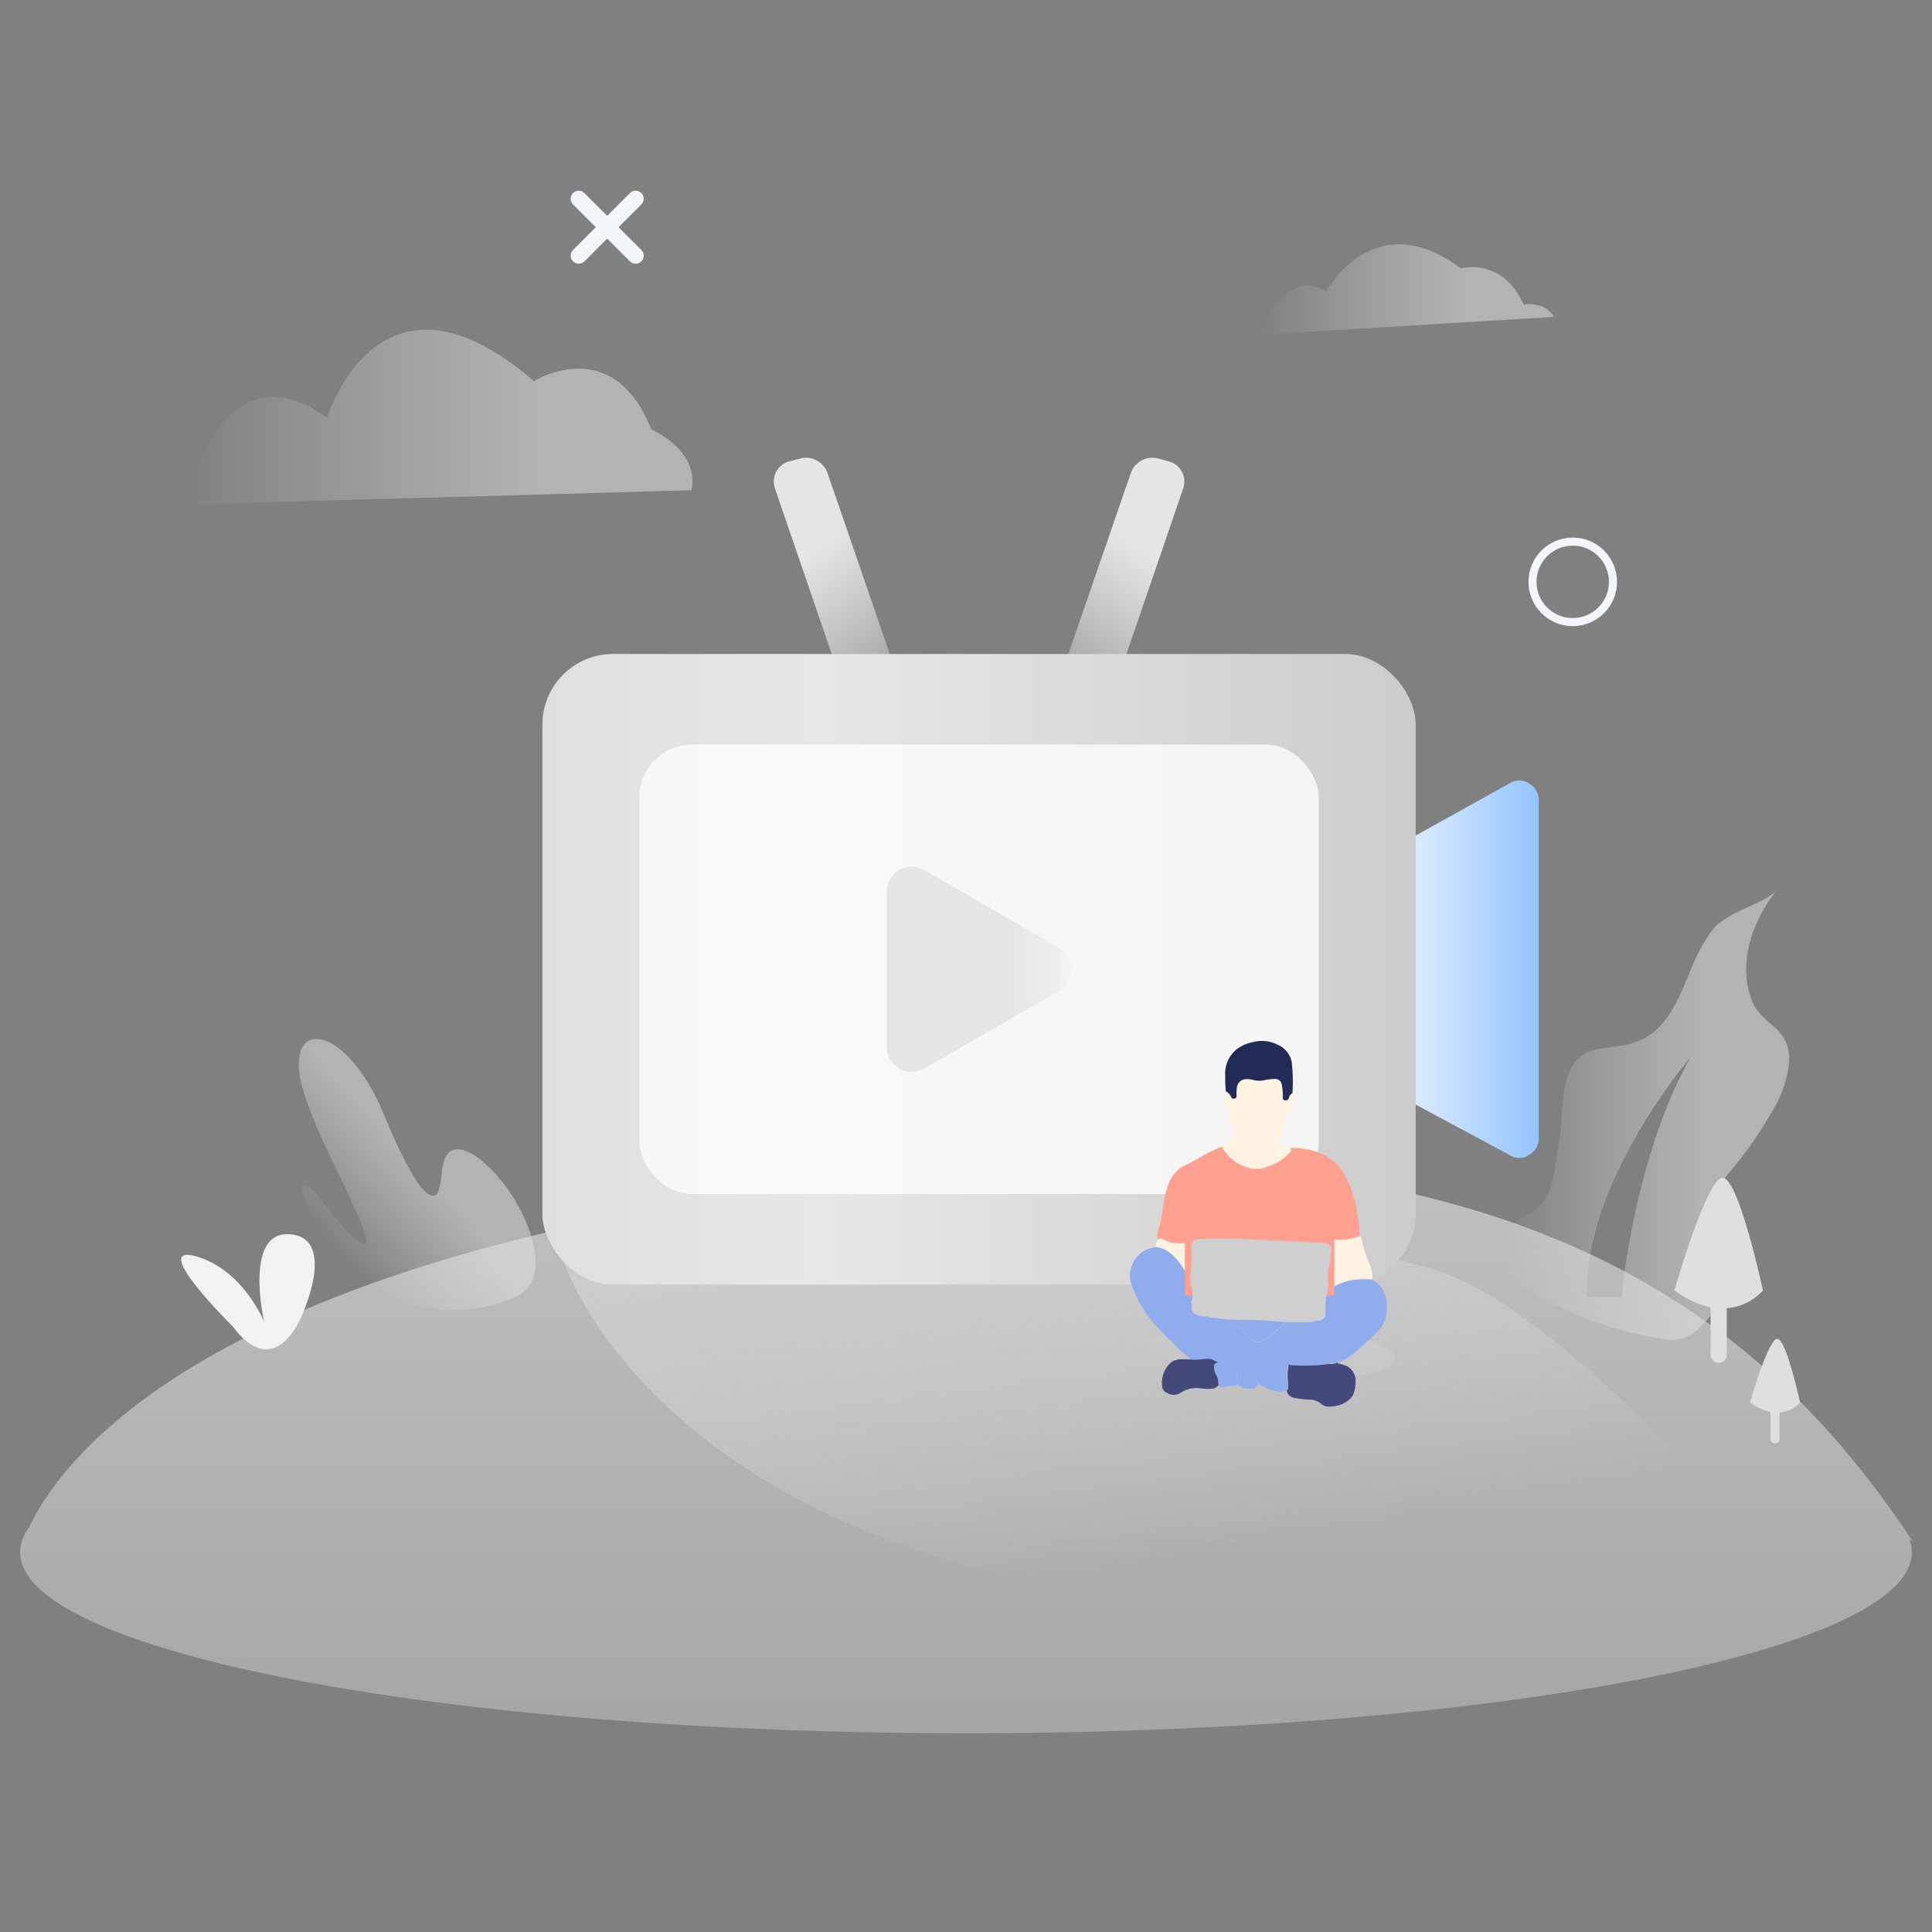 <svg viewBox="0 0 240 240" xmlns:xlink="http://www.w3.org/1999/xlink" xmlns="http://www.w3.org/2000/svg"><rect x="0" y="0" width="240" height="240" fill="#808080" stroke="none"/><defs><style>.f8d8bad4-92c6-41f2-a308-84b4758bee35{fill:url(#ad0747e6-f28d-4136-b265-de85aa0e1cac);}.e21aaaf7-38dd-43e4-8a18-9eaec2508229{fill:url(#e9c57e34-4528-40fc-8108-31344da0dc6c);}.f910f699-0a3a-4613-87b5-28d40c2aa810{fill:url(#fe5ad6e5-edee-4923-a901-9c806bc61852);}.a81762ae-a318-4843-ab7b-aa4d1a71dedc{fill:url(#a94f7437-6793-4e09-b25e-28809bfc18a9);}.af0ef9eb-313f-4ead-a79d-c64e2f323393{fill:url(#b32119df-9502-472f-b761-fd586743845a);}.aff859cb-d96c-40ea-9d5c-c2085a295fe4{fill:url(#ffab7019-87e8-405e-9f73-b328d9fb1842);}.aefb0da5-b312-4131-8c38-a7a54a667373{fill:url(#b96faf4f-ac4c-4bc5-a437-c19cddb33f79);}.a3b251f0-5710-4b5a-92e6-83c5f110dfff{fill:url(#ab18c841-3746-4c4c-a599-669f01b384a5);}.a9db16e8-9aa7-4a34-a56c-d6b198322484{fill:url(#f70981bb-3d7f-4831-aa50-2e793cc53dc4);}.bcf3acef-a180-44bf-83e4-3be428934543,.e4f8fa64-c0e4-4341-88a0-98f2379802cd,.ee842990-a783-4f71-9352-181fdfa6977e{fill:none;}.e4f8fa64-c0e4-4341-88a0-98f2379802cd,.ee842990-a783-4f71-9352-181fdfa6977e{stroke:#f2f6fa;}.ee842990-a783-4f71-9352-181fdfa6977e{stroke-miterlimit:10;}.e4f8fa64-c0e4-4341-88a0-98f2379802cd{stroke-linecap:round;stroke-linejoin:round;stroke-width:2px;}.fc042f53-9314-489d-a954-16fd5aaf811c{fill:#f2f2f2;}.bc5f0052-bbd2-4aef-9021-3e89341f20de{fill:#dfdfdf;}.a032204c-443b-43fe-8381-e9ee1e9bbfd0{fill:url(#a0dca5bf-4370-4c27-be90-86be56992c1d);}.ac828730-a5ff-4648-8f0f-7d746cd3d92f{fill:url(#fb4b7be8-23b9-450e-87a4-bed4a801d0df);}.f681f4f7-7266-4e22-bddf-222ee23f1a83{fill:#fff;opacity:0.76;}.e8eddd11-32df-40d6-83dd-29ee4cc1df52{fill:url(#aa93fdf4-cdc3-4c51-b2ca-4d3954271254);}.b2152b7b-bc29-40fc-b464-5c3b9b7c9417{fill:#fef2e3;}.e3311e2e-1f20-4d84-9c09-01cbf997c3fa{fill:#222b55;}.b60cf42b-99ce-460d-b346-33c21beb6833{fill:#bebebe;}.b8e74200-a507-40b4-9f8e-c3b85a248ed9{fill:#f4b37a;}.a3c4dd92-268f-4878-bf31-1e0e3317ac8c{fill:#8faded;}.f0a15ae0-e702-4e23-9bc8-4496399a535f{fill:#e9e9e9;}.bf2ccddc-b0c4-441d-aa4d-598f95b253f0{fill:#494949;}.e35bb54a-16bd-4dd3-9bab-0ac463c209fe{fill:#cfcfcf;}.a261c311-75b4-4829-9999-55a8f2319ed3{fill:#ff9f8f;}.b870a518-00f4-4e93-90d5-52e1edfbdea3{fill:#fed54c;}.b7ce22a3-e52b-4740-a4e1-fe1b87ff4f99{fill:#fdfdfc;}.b976a635-4814-417b-a533-4ce389a56a77{fill:#fefdfd;}.f824bb19-9287-4889-a088-63a334be6082{fill:#45487a;}</style><linearGradient gradientUnits="userSpaceOnUse" y2="58.71" x2="94.36" y1="89.51" x1="117.22" id="ad0747e6-f28d-4136-b265-de85aa0e1cac"><stop stop-opacity="0" stop-color="#f2f6fa" offset="0"></stop><stop stop-color="#e6e6e6" offset="0.7"></stop></linearGradient><linearGradient xlink:href="#ad0747e6-f28d-4136-b265-de85aa0e1cac" gradientTransform="matrix(-1, 0, 0, 1, 217.38, 0)" y2="58.71" x2="68.49" y1="89.51" x1="91.35" id="e9c57e34-4528-40fc-8108-31344da0dc6c"></linearGradient><linearGradient gradientUnits="userSpaceOnUse" gradientTransform="translate(200.12 -72.61) rotate(-42.67)" y2="59.27" x2="-249.97" y1="59.27" x1="-270.9" id="fe5ad6e5-edee-4923-a901-9c806bc61852"><stop stop-opacity="0" stop-color="#f2f6fa" offset="0"></stop><stop stop-opacity="0.5" stop-color="#e6e6e6" offset="0.7"></stop></linearGradient><linearGradient xlink:href="#fe5ad6e5-edee-4923-a901-9c806bc61852" gradientTransform="matrix(1, 0, 0, 1, 0, 0)" y2="138.53" x2="222.23" y1="138.53" x1="186.4" id="a94f7437-6793-4e09-b25e-28809bfc18a9"></linearGradient><linearGradient gradientUnits="userSpaceOnUse" y2="62.85" x2="120" y1="297.85" x1="120" id="b32119df-9502-472f-b761-fd586743845a"><stop stop-opacity="0" stop-color="#f4f4f4" offset="0"></stop><stop stop-opacity="0.7" stop-color="#dfdfdf" offset="0.69"></stop></linearGradient><linearGradient xlink:href="#fe5ad6e5-edee-4923-a901-9c806bc61852" gradientTransform="matrix(1, 0, 0, 1, 0, 0)" y2="51.8" x2="86.06" y1="51.8" x1="23.32" id="ffab7019-87e8-405e-9f73-b328d9fb1842"></linearGradient><linearGradient xlink:href="#fe5ad6e5-edee-4923-a901-9c806bc61852" gradientTransform="matrix(1, 0, 0, 1, 0, 0)" y2="35.95" x2="193.02" y1="35.95" x1="156.51" id="b96faf4f-ac4c-4bc5-a437-c19cddb33f79"></linearGradient><linearGradient gradientUnits="userSpaceOnUse" y2="124.03" x2="134.33" y1="210.46" x1="149.34" id="ab18c841-3746-4c4c-a599-669f01b384a5"><stop stop-opacity="0" stop-color="#dfdfdf" offset="0.2"></stop><stop stop-color="#ccc" offset="0.83"></stop></linearGradient><linearGradient gradientUnits="userSpaceOnUse" gradientTransform="matrix(0, 0.29, -0.21, 0, 213.99, 870.23)" y2="309.6" x2="-2423.24" y1="214.21" x1="-2380.37" id="f70981bb-3d7f-4831-aa50-2e793cc53dc4"><stop stop-opacity="0.6" stop-color="#ccc" offset="0"></stop><stop stop-opacity="0" stop-color="#dfdfdf" offset="1"></stop></linearGradient><linearGradient gradientUnits="userSpaceOnUse" y2="120.41" x2="191.15" y1="120.41" x1="167.62" id="a0dca5bf-4370-4c27-be90-86be56992c1d"><stop stop-color="#fff" offset="0"></stop><stop stop-color="#94c4ff" offset="1"></stop></linearGradient><linearGradient gradientUnits="userSpaceOnUse" y2="120.41" x2="175.87" y1="120.41" x1="67.38" id="fb4b7be8-23b9-450e-87a4-bed4a801d0df"><stop stop-color="#dfdfdf" offset="0"></stop><stop stop-color="#e7e7e7" offset="0.32"></stop><stop stop-color="#ccc" offset="1"></stop></linearGradient><linearGradient gradientUnits="userSpaceOnUse" y2="120.41" x2="133.09" y1="120.41" x1="110.16" id="aa93fdf4-cdc3-4c51-b2ca-4d3954271254"><stop stop-opacity="0.7" stop-color="#dfdfdf" offset="0.69"></stop><stop stop-color="#f4f4f4" offset="1"></stop></linearGradient></defs><title>缺省页2号博学堂后台</title><g id="e50917e2-cab3-4a9d-b53a-4143bc5ebadd"><path d="M108.65,84.3l-1.22.37A2.83,2.83,0,0,1,103.92,83L96.25,60.62A2.59,2.59,0,0,1,98,57.32L99.27,57a2.83,2.83,0,0,1,3.5,1.69L110.45,81A2.59,2.59,0,0,1,108.65,84.3Z" class="f8d8bad4-92c6-41f2-a308-84b4758bee35"></path><path d="M134.6,84.3l1.22.37A2.83,2.83,0,0,0,139.33,83L147,60.62a2.6,2.6,0,0,0-1.79-3.3L144,57a2.83,2.83,0,0,0-3.5,1.69L132.8,81A2.59,2.59,0,0,0,134.6,84.3Z" class="e21aaaf7-38dd-43e4-8a18-9eaec2508229"></path><path d="M47.44,160.3c-4.32-2.87-9.81-8.87-9.94-13.13a2.53,2.53,0,0,1,1.72,1.08s9.67,12.69,5,2.2c-2.2-5-5-9.9-6.49-14.76C35,126.81,42,126.53,47,136.87c.66,1.36,4.74,12.13,6.94,11.65a.78.78,0,0,0,.52-.6c.66-1.86.13-5,2.26-5.14,1.87-.1,4.44,2.35,6.12,4.62,3.38,4.6,5.42,11.35,1.75,13.4s-11.43,3.28-17.07-.47Z" class="f910f699-0a3a-4613-87b5-28d40c2aa810"></path><path d="M210,131.34s-13.31,15.49-12.88,29.81h4.3S202.94,143.88,210,131.34Zm10.68-20.71c-2.95,3.7-4.84,8.94-3.07,13.63,1.22,3.23,4.9,3.25,4.64,7.74a14.49,14.49,0,0,1-2.25,6.29,47.68,47.68,0,0,1-7.61,10,8.77,8.77,0,0,1,3.3,8.12,14.62,14.62,0,0,1-4.17,8.1,5.76,5.76,0,0,1-2.47,1.77,6.19,6.19,0,0,1-2.84,0A49.16,49.16,0,0,1,192.9,162c-2.62-1.24-5.29-2.94-6.18-5.66-1-3.11.6-4.1,2.37-5.08l.46-.25a6,6,0,0,0,2.35-1.94c1.3-2.12,1.33-5,1.79-7.33.67-3.49-.32-9.85,4.06-11.22,1.69-.53,3.53-.41,5.23-1,3.68-1.17,5.2-4.62,6.67-8.11l.27-.64a21,21,0,0,1,3-5.5C214.81,113.19,219.41,112.13,220.64,110.63Z" class="a81762ae-a318-4843-ab7b-aa4d1a71dedc"></path><path d="M237.5,191.31c-16-24-44.43-51.95-117.5-46-91.26,7.44-111.92,35-116.35,44.36a5.34,5.34,0,0,0-1.15,3.14c0,12.43,52.61,22.5,117.5,22.5s117.5-10.07,117.5-22.5a4.66,4.66,0,0,0-.27-1.5Z" class="af0ef9eb-313f-4ead-a79d-c64e2f323393"></path><path d="M23.35,61.4c1.19-4.36,5.85-17.58,17.3-9.52,0,0,6.4-21.19,25.67-4.53,0,0,9.78-6.14,14.59,6,0,0,6,2.52,5,7.55L24.37,62.63A1,1,0,0,1,23.35,61.4Z" class="aff859cb-d96c-40ea-9d5c-c2085a295fe4"></path><path d="M156.51,41.57s3.08-8.64,8.23-5.35c0,0,5.89-11,16.73-2.88,0,0,5.1-1.48,7.81,4.49,0,0,2.68-.45,3.74,1.54Z" class="aefb0da5-b312-4131-8c38-a7a54a667373"></path><path d="M69.8,156.12s11.19,36.93,75.92,42.8l69.83-10.87s-22.34-24.94-35.83-29.78C149.46,147.41,69.8,156.12,69.8,156.12Z" class="a3b251f0-5710-4b5a-92e6-83c5f110dfff"></path><ellipse transform="translate(-18.17 316.63) rotate(-86.89)" ry="15.26" rx="3.33" cy="167.91" cx="158.07" class="a9db16e8-9aa7-4a34-a56c-d6b198322484"></ellipse><circle r="5" cy="72.28" cx="195.37" class="ee842990-a783-4f71-9352-181fdfa6977e"></circle><line y2="24.69" x2="78.96" y1="31.76" x1="71.89" class="e4f8fa64-c0e4-4341-88a0-98f2379802cd"></line><line y2="24.69" x2="71.89" y1="31.76" x1="78.96" class="e4f8fa64-c0e4-4341-88a0-98f2379802cd"></line><path d="M28.88,164.74s-10.47-10.32-4.58-8.69,8.51,8.14,8.51,8.14-2.62-11.4,3.28-10.86,1.31,10.32,1.31,10.32S34.12,171.8,28.88,164.74Z" class="fc042f53-9314-489d-a954-16fd5aaf811c"></path><path d="M208,160.31s4-14,6-14,5,14,5,14S215,165.31,208,160.31Z" class="bc5f0052-bbd2-4aef-9021-3e89341f20de"></path><rect rx="1" height="10" width="2" y="159.31" x="212.5" class="bc5f0052-bbd2-4aef-9021-3e89341f20de"></rect><path d="M217.39,174.23s2.26-7.92,3.39-7.92,2.83,7.92,2.83,7.92S221.35,177.05,217.39,174.23Z" class="bc5f0052-bbd2-4aef-9021-3e89341f20de"></path><rect rx="0.57" height="5.65" width="1.13" y="173.66" x="219.93" class="bc5f0052-bbd2-4aef-9021-3e89341f20de"></rect><path d="M191.15,141.3a2.35,2.35,0,0,1-1.12,2.12,2.24,2.24,0,0,1-2.61,0l-19.8-10.62V108.37l19.8-11a2.26,2.26,0,0,1,2.61,0,2.37,2.37,0,0,1,1.12,2.12Z" class="a032204c-443b-43fe-8381-e9ee1e9bbfd0"></path><rect rx="8.77" height="78.34" width="108.48" y="81.24" x="67.38" class="ac828730-a5ff-4648-8f0f-7d746cd3d92f"></rect><rect rx="6.53" height="55.83" width="84.39" y="92.5" x="79.43" class="f681f4f7-7266-4e22-bddf-222ee23f1a83"></rect><path d="M131.54,123.1l-16.73,9.65a3.1,3.1,0,0,1-4.65-2.68V110.76a3.1,3.1,0,0,1,4.65-2.69l16.73,9.66A3.11,3.11,0,0,1,131.54,123.1Z" class="e8eddd11-32df-40d6-83dd-29ee4cc1df52"></path><path d="M150.2,160.71h0Z" class="bcf3acef-a180-44bf-83e4-3be428934543"></path><path d="M157.78,142.69a7.68,7.68,0,0,0,1.14-1.14s.08,0,.12,0a.18.18,0,0,1,0-.2,7.25,7.25,0,0,0,.8-2.77c0-.19,0-.39.3-.36.14,0,.22-.14.27-.28a6,6,0,0,0,.3-1.74.46.46,0,0,0-.17-.41.88.88,0,0,0-.45.61c-.09.27-.28.3-.52.28s-.24-.24-.24-.42a6.76,6.76,0,0,0-.12-1.49.82.82,0,0,0-.88-.74,8.13,8.13,0,0,0-1.57.21,3.28,3.28,0,0,1-1.17-.1,4,4,0,0,0-.46-.08c-1-.08-1.49.41-1.54,1.47a5.81,5.81,0,0,0,0,.59.3.3,0,0,1-.28.35.3.3,0,0,1-.39-.21,1.64,1.64,0,0,0-.67-.71h0c-.13.1-.28.2-.29.38a3.22,3.22,0,0,0,.28,1.76c.05.1.11.23.21.22.35,0,.32.19.32.41a3.75,3.75,0,0,0,.05.47,5.48,5.48,0,0,0,.47,2.21c.07.13.11.29.17.43.41.42.83.84,1.23,1.27A2,2,0,0,0,157.78,142.69Z" class="b2152b7b-bc29-40fc-b464-5c3b9b7c9417"></path><path d="M160.46,131.9a3,3,0,0,0-1.81-2.15,4.25,4.25,0,0,0-2.83-.33,5.13,5.13,0,0,0-2.06.82,3.86,3.86,0,0,0-1.56,3.31c0,.65,0,1.31.07,2h0a1.64,1.64,0,0,1,.67.71.3.3,0,0,0,.39.21.3.3,0,0,0,.28-.35,5.81,5.81,0,0,1,0-.59c0-1.06.55-1.55,1.54-1.47a4,4,0,0,1,.46.08,3.28,3.28,0,0,0,1.17.1,8.13,8.13,0,0,1,1.57-.21.82.82,0,0,1,.88.74,6.76,6.76,0,0,1,.12,1.49c0,.18,0,.39.24.42s.43,0,.52-.28a.88.88,0,0,1,.45-.61.56.56,0,0,0,0-.12A22.17,22.17,0,0,0,160.46,131.9Z" class="e3311e2e-1f20-4d84-9c09-01cbf997c3fa"></path><path d="M160,169.54c.72.09,1.45.1,2.17.12a18.91,18.91,0,0,0,2.82-.2h0a.19.19,0,0,1,0-.08,3.05,3.05,0,0,0-.9.08,16.44,16.44,0,0,1-3.29.06,2.18,2.18,0,0,0-.88,0l0,0Z" class="b60cf42b-99ce-460d-b346-33c21beb6833"></path><path d="M150.46,168.79c.33.12.64.31,1,.44h.16a4.32,4.32,0,0,0-1.13-.48h0A.08.08,0,0,0,150.46,168.79Z" class="b60cf42b-99ce-460d-b346-33c21beb6833"></path><path d="M167.22,154a15.44,15.44,0,0,0-1.8.17.14.14,0,0,1-.14,0,5.2,5.2,0,0,0-.17,2.15h0a6.44,6.44,0,0,0,.64,1.07c.11.13.06.18-.07.24l-.81.38a6,6,0,0,0-.12,1.27,10.25,10.25,0,0,0,0,1.11,6.69,6.69,0,0,1,3.63-1.5,5,5,0,0,1,2.1.1h0a1.05,1.05,0,0,1,0-.43,3.94,3.94,0,0,0-.33-1.48,15.31,15.31,0,0,1-.61-1.64c-.22-.64-.29-1.31-.55-1.94h0A4,4,0,0,1,167.22,154Z" class="b2152b7b-bc29-40fc-b464-5c3b9b7c9417"></path><path d="M160.23,142.59a4.38,4.38,0,0,1-1.19-1.08s-.1,0-.12,0a7.68,7.68,0,0,1-1.14,1.14,2,2,0,0,1-3.07,0c-.4-.43-.82-.85-1.23-1.27a8.54,8.54,0,0,1-.82.5,3.44,3.44,0,0,0-.76.5c-.05.28.13.47.3.66a4.94,4.94,0,0,0,2.59,1.88,3.41,3.41,0,0,0,2.57,0,3.83,3.83,0,0,1,.43-.17,6.11,6.11,0,0,0,2.5-1.69C160.53,142.81,160.33,142.74,160.23,142.59Z" class="b2152b7b-bc29-40fc-b464-5c3b9b7c9417"></path><path d="M160,169.53l0,0v0Z" class="b8e74200-a507-40b4-9f8e-c3b85a248ed9"></path><path d="M146.77,157.21a17.53,17.53,0,0,0,1.11,1.46H148c-.08-.12-.2-.21-.28-.33-.49-.7-1-1.4-1.55-2.06a4,4,0,0,0-2.22-1.46c-.13,0-.27-.08-.39,0h0a4,4,0,0,1,1.21.36A6.56,6.56,0,0,1,146.77,157.21Z" class="b2152b7b-bc29-40fc-b464-5c3b9b7c9417"></path><path d="M170.47,159a5,5,0,0,0-2.1-.1,6.69,6.69,0,0,0-3.63,1.5v.08a2.37,2.37,0,0,0,.33-.22,6.66,6.66,0,0,1,3.56-1.3,12.43,12.43,0,0,1,1.83,0Z" class="b2152b7b-bc29-40fc-b464-5c3b9b7c9417"></path><path d="M165.42,154.16a15.44,15.44,0,0,1,1.8-.17,4,4,0,0,0,1.72-.52h0a1.25,1.25,0,0,0-.19,0,6.57,6.57,0,0,1-2,.43,3.7,3.7,0,0,0-1.44.17l0,0A.14.14,0,0,0,165.42,154.16Z" class="b2152b7b-bc29-40fc-b464-5c3b9b7c9417"></path><path d="M147.11,156.78c.2-.72.59-1.35.8-2.05,0-.14.1-.28,0-.42l0,0c-.1,0-.19-.08-.3,0a4,4,0,0,1-1.65.11,3.14,3.14,0,0,1-1.3-.37.7.7,0,0,0-.84-.06,2.43,2.43,0,0,0-.29.91c.12-.09.26,0,.39,0a4,4,0,0,1,2.22,1.46c.55.66,1.06,1.36,1.55,2.06.08.12.2.21.28.33s.17-.07.17-.18a4.7,4.7,0,0,0-.11-1.71Z" class="b2152b7b-bc29-40fc-b464-5c3b9b7c9417"></path><path d="M159.9,170c0-.15.15-.33,0-.51h0v0a10.38,10.38,0,0,0-1.82-.4,1.38,1.38,0,0,0-1.25.39,4.36,4.36,0,0,0-.71,1,.91.91,0,0,0,.14,1.33,5.73,5.73,0,0,0,2.25,1,2,2,0,0,0,1.26-.09.34.34,0,0,0,.18-.31,5.79,5.79,0,0,0,0-.83A4.85,4.85,0,0,1,159.9,170Z" class="a3c4dd92-268f-4878-bf31-1e0e3317ac8c"></path><path d="M153.61,170.79a.77.77,0,0,0-.35-.9s0,0-.06-.07a1.14,1.14,0,0,0-1.24-.58h-.37s0,0-.05.05l-.11-.05-.18,0c-.23,0-.4.14-.41.39a1.87,1.87,0,0,0,.17,1,2,2,0,0,1,.4,1.37.44.44,0,0,0,.05.15.42.42,0,0,0,.46.17,9.15,9.15,0,0,1,1.28-.17.89.89,0,0,0,.58-.18.84.84,0,0,0-.05-.52A.82.82,0,0,1,153.61,170.79Z" class="a3c4dd92-268f-4878-bf31-1e0e3317ac8c"></path><path d="M151.54,169.28s0,0,.05-.05h-.16Z" class="b8e74200-a507-40b4-9f8e-c3b85a248ed9"></path><path d="M165.19,169.44a2.27,2.27,0,0,0,1-.19l-1.19.13Z" class="f0a15ae0-e702-4e23-9bc8-4496399a535f"></path><path d="M165.19,169.44l-.2-.06a.19.19,0,0,0,0,.08Z" class="f0a15ae0-e702-4e23-9bc8-4496399a535f"></path><path d="M172.24,161.67a3.46,3.46,0,0,0-1.77-2.71,12.43,12.43,0,0,0-1.83,0,6.66,6.66,0,0,0-3.56,1.3,2.37,2.37,0,0,1-.33.22c-.15.7-.74.64-1.25.73a.92.92,0,0,0-.33.06c0,.11-.15.15-.23.2a6.86,6.86,0,0,0-1.44,1.19c-1,.92-2,1.84-3,2.73a15.83,15.83,0,0,1-1.64,1.18,1.14,1.14,0,0,1-1.4-.2c-.68-.64-1.34-1.3-2-1.9a36.48,36.48,0,0,1-2.92-2.63c-.32-.34-.63-.68-1-1.08h.71a.71.71,0,0,0-.43,0,2.26,2.26,0,0,1-1.5-.49c-.18-.1-.18-.28-.19-.46a1.54,1.54,0,0,0-.2-1.05,17.53,17.53,0,0,1-1.11-1.46,6.56,6.56,0,0,0-2-2,4,4,0,0,0-1.21-.36,3.43,3.43,0,0,0-3,2.26,3.23,3.23,0,0,0-.08,2.27,14.64,14.64,0,0,0,4,6.13,2.85,2.85,0,0,0,.85.88c.43.32.68.83,1.09,1.15s1,.84,1.44,1.24a1.18,1.18,0,0,0,.37.05c.73.05,1.45-.19,2.18-.07v0l0,0a4.32,4.32,0,0,1,1.13.48H152a1.14,1.14,0,0,1,1.24.58s0,.05.06.07a.77.77,0,0,1,.35.9.82.82,0,0,0,.12.69.84.84,0,0,1,.05.52,2.62,2.62,0,0,0,1.51.42c.6,0,.77-.07,1-.62a.91.91,0,0,1-.14-1.33,4.36,4.36,0,0,1,.71-1,1.38,1.38,0,0,1,1.25-.39,10.38,10.38,0,0,1,1.82.4,2.18,2.18,0,0,1,.88,0,16.44,16.44,0,0,0,3.29-.06,3.05,3.05,0,0,1,.9-.08l1.19-.13a9.27,9.27,0,0,0,1.61-.94,41.47,41.47,0,0,0,3.29-2.93,3.82,3.82,0,0,0,.82-1.2A5.4,5.4,0,0,0,172.24,161.67Z" class="a3c4dd92-268f-4878-bf31-1e0e3317ac8c"></path><path d="M150.44,168.74h0l0,0Z" class="bf2ccddc-b0c4-441d-aa4d-598f95b253f0"></path><path d="M149.68,160.59a2.38,2.38,0,0,1-1.05-.28.74.74,0,0,1-.46-.8,1.18,1.18,0,0,0-.18-.8l-.11,0a1.54,1.54,0,0,1,.2,1.05c0,.18,0,.36.19.46a2.26,2.26,0,0,0,1.5.49.71.71,0,0,1,.43,0s0,0,0,0C150.06,160.53,149.86,160.58,149.68,160.59Z" class="e35bb54a-16bd-4dd3-9bab-0ac463c209fe"></path><path d="M163.62,161.07a.73.73,0,0,0-.45.1l-.09.06h.09a.92.92,0,0,1,.33-.06c.51-.09,1.1,0,1.25-.73h-.05A1.12,1.12,0,0,1,163.62,161.07Z" class="e35bb54a-16bd-4dd3-9bab-0ac463c209fe"></path><path d="M168.44,149.89a13.07,13.07,0,0,0-1.53-4.17,7,7,0,0,0-2.11-2.09,8.89,8.89,0,0,0-4.57-1c.1.15.3.22.06.48a6.11,6.11,0,0,1-2.5,1.69,3.83,3.83,0,0,0-.43.17,3.41,3.41,0,0,1-2.57,0,4.94,4.94,0,0,1-2.59-1.88c-.17-.19-.35-.38-.3-.66h0a9.84,9.84,0,0,0-1.57.66c-1.16.58-2.25,1.3-3.43,1.83a2.27,2.27,0,0,0-.49.34,5,5,0,0,0-1.51,2.67,13,13,0,0,0-.52,2.78,20.28,20.28,0,0,1-.51,2.18,1.78,1.78,0,0,0-.06,1.07.7.7,0,0,1,.84.06,3.14,3.14,0,0,0,1.3.37,3.68,3.68,0,0,0,1.24,0v6.54h18.56V154c.33,0,.67,0,1,0a6.57,6.57,0,0,0,2-.43,1.25,1.25,0,0,1,.19,0A25.69,25.69,0,0,0,168.44,149.89Z" class="a261c311-75b4-4829-9999-55a8f2319ed3"></path><path d="M164.77,158l0,.08a19.59,19.59,0,0,0-.11,2.17c0,.06,0,.12.07.14l0-.05v0a10.25,10.25,0,0,1,0-1.11,6,6,0,0,1,.12-1.27v-.06Z" class="e35bb54a-16bd-4dd3-9bab-0ac463c209fe"></path><path d="M164.74,160.36v0l0,.05h.05Z" class="e35bb54a-16bd-4dd3-9bab-0ac463c209fe"></path><path d="M165.28,154.14l0,0h0A.05.05,0,0,0,165.28,154.14Z" class="e35bb54a-16bd-4dd3-9bab-0ac463c209fe"></path><path d="M148,154.74c0-.15.11-.32,0-.43h0c.09.14,0,.28,0,.42a.74.74,0,0,1,0,.14Z" class="e35bb54a-16bd-4dd3-9bab-0ac463c209fe"></path><path d="M148,158.71c.13,0,.21-.1.22-.23a3.58,3.58,0,0,0-.11-1.69l-.09,0a.08.08,0,0,0,0,0h0a4.7,4.7,0,0,1,.11,1.71c0,.11-.08.16-.17.18h0Z" class="e35bb54a-16bd-4dd3-9bab-0ac463c209fe"></path><path d="M148,158.68h-.09l.11,0Z" class="e35bb54a-16bd-4dd3-9bab-0ac463c209fe"></path><path d="M147.9,154.29h0l0,0h0Z" class="e35bb54a-16bd-4dd3-9bab-0ac463c209fe"></path><path d="M163,161.31l.11-.08a41.2,41.2,0,0,1-4.16-.07c-1.21-.1-2.42-.19-3.64-.19-.9,0-1.79,0-2.69-.07l-2.36-.18h-.74c.39.4.7.74,1,1.08a36.48,36.48,0,0,0,2.92,2.63c.7.6,1.36,1.26,2,1.9a1.14,1.14,0,0,0,1.4.2,15.83,15.83,0,0,0,1.64-1.18c1-.89,2-1.81,3-2.73a6.86,6.86,0,0,1,1.44-1.19c.08-.05.19-.09.23-.2A.7.7,0,0,1,163,161.31Z" class="a3c4dd92-268f-4878-bf31-1e0e3317ac8c"></path><path d="M163,161.31a.7.7,0,0,0,.2-.08h-.09Z" class="b870a518-00f4-4e93-90d5-52e1edfbdea3"></path><path d="M164.88,157.92V158a.3.3,0,0,1,0-.08Z" class="b7ce22a3-e52b-4740-a4e1-fe1b87ff4f99"></path><path d="M165.12,156.49c0-.06,0-.13,0-.2l0,.13Z" class="b7ce22a3-e52b-4740-a4e1-fe1b87ff4f99"></path><path d="M148,156.74l0,0,.05.06h0A.08.08,0,0,1,148,156.74Z" class="b976a635-4814-417b-a533-4ce389a56a77"></path><path d="M151,170.66a1.87,1.87,0,0,1-.17-1c0-.25.18-.35.41-.39l.18,0c-.33-.13-.64-.32-1-.44a.08.08,0,0,1,0,0c-.73-.12-1.45.12-2.18.07a1.18,1.18,0,0,1-.37-.05.3.3,0,0,1-.29,0h-.52l-.11,0-.1,0-.11,0-.1,0-.12,0-.1,0-.13.05-.19.06-.07,0-.22.07a1.12,1.12,0,0,0-.24.13,3.34,3.34,0,0,0-1.18,3.15.91.91,0,0,0,.52.7l.23.11h0l.2.08h0a1.49,1.49,0,0,0,1.3-.18,3.5,3.5,0,0,1,.47-.25,3.36,3.36,0,0,1,1.4-.34c.68,0,1.33.18,2,.08a1,1,0,0,0,.89-.52.44.44,0,0,1-.05-.15A2,2,0,0,0,151,170.66Z" class="f824bb19-9287-4889-a088-63a334be6082"></path><path d="M167.11,169.62a6.46,6.46,0,0,0-.86-.24c-.09,0-.11,0-.07-.13a2.27,2.27,0,0,1-1,.19l-.18,0h0a18.91,18.91,0,0,1-2.82.2c-.72,0-1.45,0-2.17-.12h0c.1.18,0,.36,0,.51a4.85,4.85,0,0,0,0,1.57,5.79,5.79,0,0,1,0,.83.34.34,0,0,1-.18.31,1.16,1.16,0,0,0,1,.92,14.35,14.35,0,0,0,1.85.21,2.19,2.19,0,0,1,1.39.48,1.48,1.48,0,0,0,1.15.39l.59-.06a3.53,3.53,0,0,0,1.72-.76,1.78,1.78,0,0,0,.56-.65,4.58,4.58,0,0,0,.3-1.83A2,2,0,0,0,167.11,169.62Z" class="f824bb19-9287-4889-a088-63a334be6082"></path><path d="M152.59,163.91c.9.07,1.79.06,2.69.06,1.22,0,2.43.1,3.64.2,1.38.11,2.77.08,4.16.07l.09-.07a.9.9,0,0,1,.45-.1,1.1,1.1,0,0,0,1.08-.63.15.15,0,0,1-.07-.15,19.53,19.53,0,0,1,.11-2.16l0-.09.11-.11.21-1.51a.75.75,0,0,1-.07-.18,5.45,5.45,0,0,1,.12-2c0-.07,0-.14.12-.16v0a8.47,8.47,0,0,1,.13-1.51.9.9,0,0,0-.84-1.17c-.63-.09-1.27,0-1.9-.08-1.19-.11-2.39-.14-3.59-.17-1,0-1.93-.12-2.9-.15s-1.85-.14-2.77-.13c-1.47,0-2.94-.08-4.41.07-.78.08-1.05.46-.95,1.24a16.14,16.14,0,0,1,0,1.84.35.35,0,0,1-.1.29h0c.16.12.07.28,0,.44l0,.13c0,.23,0,.47,0,.71a7.38,7.38,0,0,0,0,1.15l.09,0a3.58,3.58,0,0,1,.11,1.69c0,.13-.09.24-.22.23a1.19,1.19,0,0,1,.18.8.73.73,0,0,0,.46.8,2.14,2.14,0,0,0,1.05.28c.18,0,.38-.05.54.09,0,0,0,0,0,0l0,0Z" class="e35bb54a-16bd-4dd3-9bab-0ac463c209fe"></path></g></svg>